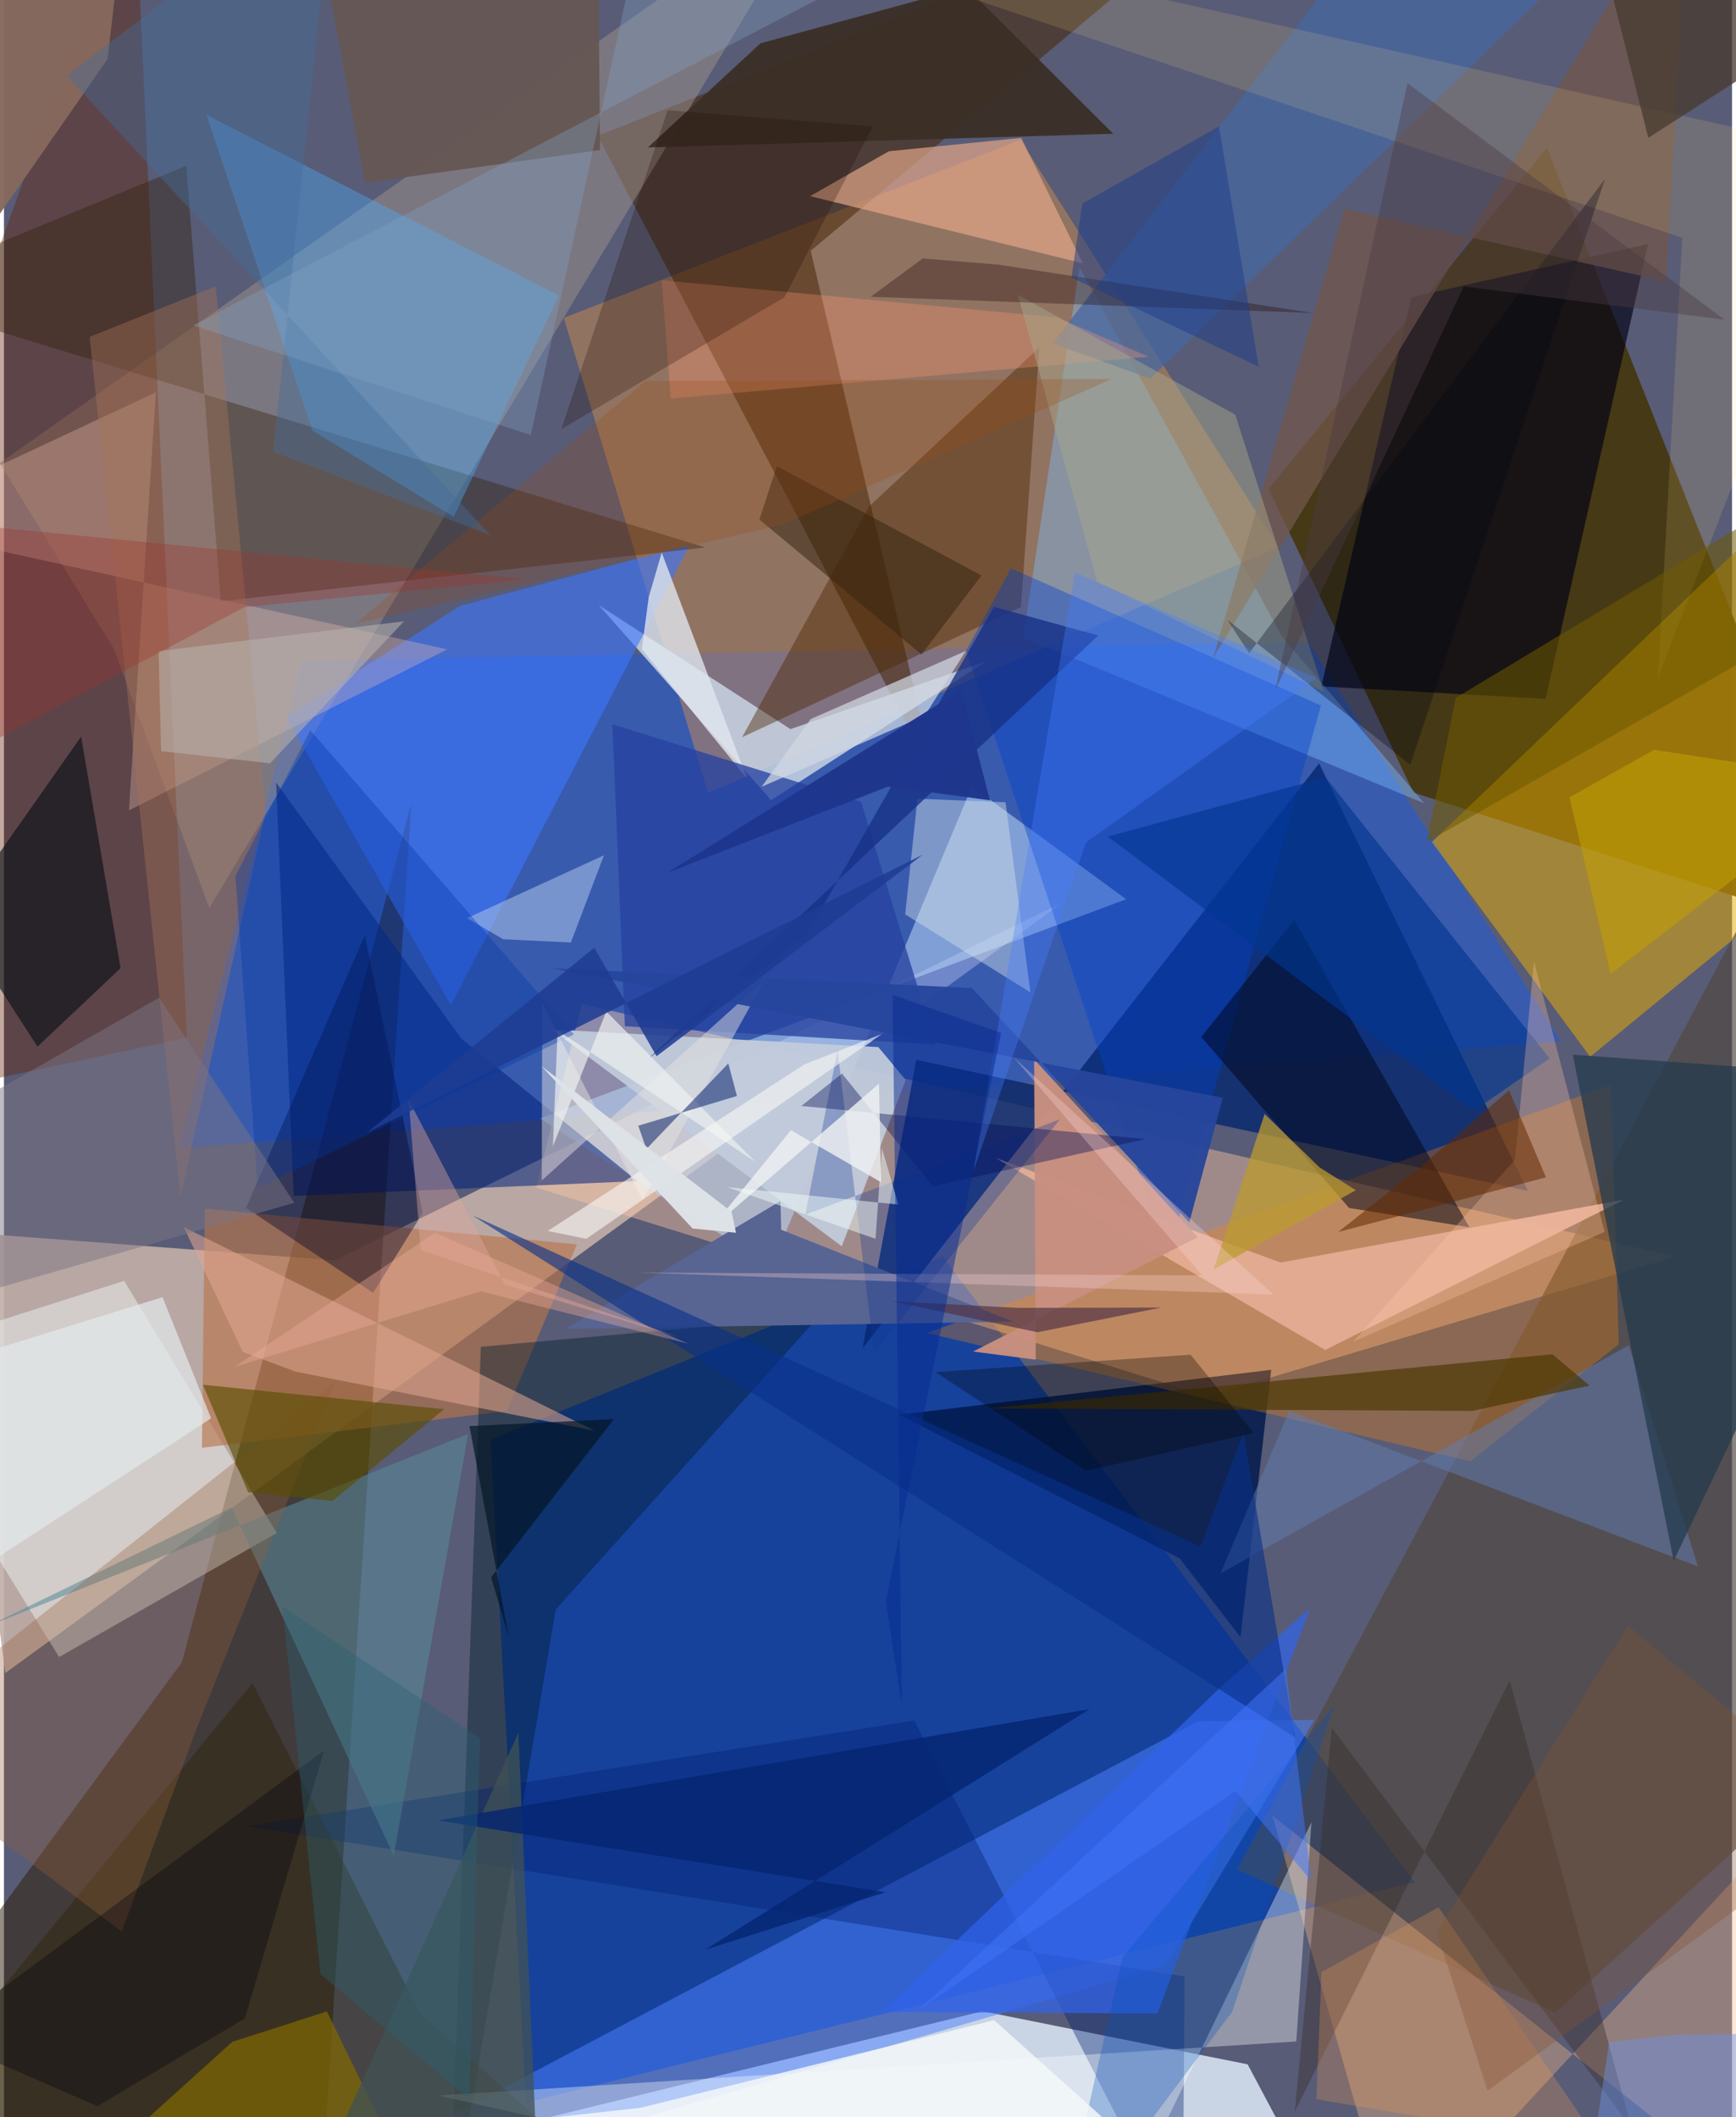 <svg xmlns="http://www.w3.org/2000/svg" width="228" height="278" viewBox="0 0 836 1024"><path fill="#585c76" d="M0 0h836v1024H0z"/><path fill="#0f3fa1" fill-opacity=".894" d="M252.564 1016.902l429.92-106.638L454.18 607.857l-218.811 88.348z"/><path fill="#c1afa7" fill-opacity=".91" d="M.654 809.203l512.232-373.227-352.735 173.62-187.595-14.167z"/><path fill="#463913" fill-opacity=".961" d="M611.805 236.498l70.117 146.864L898 453.015 746.464 71.44z"/><path fill="#0c5bff" fill-opacity=".412" d="M144.222 319.454L84.729 555.259 753.23 503.65 630.974 310.557z"/><path fill="#e2f0fd" fill-opacity=".816" d="M633.354 1058.08l-487.716-5.218 327.81-80.104 128.208 25.685z"/><path fill="#ffc7a3" fill-opacity=".431" d="M808.524 607.738l-226.173 67.63L257.461 574.4l22.022-88.813z"/><path fill="#2a1a00" fill-opacity=".494" d="M197.051 388.757L151.934 1086-62 1005.281l148.088-201.3z"/><path fill="#d78e4a" fill-opacity=".451" d="M491.707 67.61l-220.89 86.155 69.819 229.702 276.016-118.822z"/><path fill="#e7ad00" fill-opacity=".51" d="M898 403.929l-130.64 107.21-76.566-103.874L898 209.031z"/><path fill="#06276f" fill-opacity=".804" d="M415.37 652.164l220.873-282.937L737.232 576.01l-295.874-63.414z"/><path fill="#422100" fill-opacity=".514" d="M287.203 65.721l163.405 311.151L390.276 121.3 609.264-62z"/><path fill="#b8d4f6" fill-opacity=".561" d="M542.89 434.926l-74.625-54.575-97.078 232.37-111.943-71.764z"/><path fill="#4c80ff" fill-opacity=".514" d="M97.42 1086l480.386-253.494 56.113-.652-72.01 118.806z"/><path fill="#a0938e" fill-opacity=".482" d="M-2.02 223.979l55.266 90.016 46.094 125.15L397.422-57.251z"/><path fill="#c9d3e3" fill-opacity=".851" d="M380.496 352.653l-92.795-60.02 83.43 94.355 104.361-67.274z"/><path fill="#631e00" fill-opacity=".384" d="M-61.627 284.797L63.049-62l25.454 563.876-135.44 28.98z"/><path fill="#504841" fill-opacity=".671" d="M898 839.924L750.375 973.513l-153.795-69.27 291.076-547.068z"/><path fill="#00194b" fill-opacity=".831" d="M433.073 684.272l135.637 69.414 29.485 38.13 14.863-129.285z"/><path fill="#ff8705" fill-opacity=".302" d="M777.503 524.709l3.707 125.49-71.827 56.611-262.89-62.069z"/><path fill="#000314" fill-opacity=".659" d="M637.319 331.992l108.472 6.03 49.597-220.02-114.59 25.754z"/><path fill="#f4fffe" fill-opacity=".431" d="M58.167 619.502l73.79 121.923L26.68 801.453-62 657.838z"/><path fill="#fdbb8a" fill-opacity=".353" d="M898 843.039L875.504 1086l-261.88-207.884L673.272 1086z"/><path fill="#7fbfff" fill-opacity=".404" d="M687.101 388.545l-68.709-80.48-98.105-178.902-27.129 179.133z"/><path fill="#3b75ff" fill-opacity=".608" d="M216.202 486.154l115.683-222.756-111.16 29.617-84.188 53.724z"/><path fill="#b8734a" fill-opacity=".635" d="M97.174 584.55l179.985 17.333-33.887 80.578-147.489 17.773z"/><path fill="#2d1a02" fill-opacity=".357" d="M-62 142.036L339.353 264.79l-234.43 26.01L88.171 80.223z"/><path fill="#001c2d" fill-opacity=".416" d="M394.239 636.67l-163.543 14.74-15.364 431.063 51.62-304.041z"/><path fill="#002079" fill-opacity=".541" d="M131.661 378.487l8.484 199.943 166.286-7.178-85.338-69.134z"/><path fill="#4baefc" fill-opacity=".388" d="M268.434 142.97L97.954 55.545l51.311 152.709 68.298 41.707z"/><path fill="#4d2500" fill-opacity=".435" d="M492.005 293.612l8.874-125.592-82.238 76.857-61.544 111.693z"/><path fill="#002171" fill-opacity=".384" d="M571.181 955.903L117.509 883.28l322.906-51.116L570.175 1086z"/><path fill="#0040cd" fill-opacity=".396" d="M465.467 314.675l97.42 294.474 74.198-267.942-149.897-66.344z"/><path fill="#e6a888" fill-opacity=".675" d="M492.125 66.692l29.799 60.665-131.96-32.477 38.148-21.732z"/><path fill="#000519" fill-opacity=".51" d="M650.75 584.255l58.177 9.332-84.69-148.712-45.01 56.717z"/><path fill="#ffcdbc" fill-opacity=".286" d="M214.444 314.066l-153.976 77.88 13.06-202.22L-62 253.19z"/><path fill="#e4ad94" fill-opacity=".937" d="M479.708 560.028l137.875 50.632 166.13-30.42-144.516 72.668z"/><path fill="#2c2400" fill-opacity=".412" d="M201.354 973.95l120.743 107.665L-62 1035.965l182.267-222.038z"/><path fill="#c2cbdb" fill-opacity=".933" d="M405.303 602.791l-140.28-104.879 157.985 8.528 13.25 15.914z"/><path fill="#586492" d="M375.963 594.78l112.304 44.443-216.776 3.513 104.17-61.832z"/><path fill="#e2e8f0" fill-opacity=".78" d="M318.206 267.256l41.302 109.37-50.934-62.56 3.345-25.235z"/><path fill="#3b2f26" fill-opacity=".941" d="M366.007 20.934L311.511 71.31l225.144-6.613-71.09-70.865z"/><path fill="#27429f" fill-opacity=".765" d="M414.688 387.825l35.841 117.387-150.156-8.854-6.024-146.062z"/><path fill="#598999" fill-opacity=".561" d="M110.175 729.109L-7.799 786.514l232.333-92.942-35.946 204.026z"/><path fill="#0a1217" fill-opacity=".643" d="M56.421 468.261l-40.215 37.956-40.302-62.546 61.426-87.373z"/><path fill="#fcffff" fill-opacity=".361" d="M625.182 987.395l7.37-106.111L533.162 1086l-323.05-72.474z"/><path fill="#72564b" fill-opacity=".757" d="M815.078-62l-10.956 198.152-155.553-35.105-63.68 217.39z"/><path fill="#617caf" fill-opacity=".522" d="M621.77 682.374l-33.248 78.655 197.515-110.384 33.454 106.986z"/><path fill="#253b4e" fill-opacity=".765" d="M898 565.497v-45.33l-139.032-10.033 48.8 244.774z"/><path fill="#dfa690" fill-opacity=".561" d="M86.992 593.519l198.717 98.446-144.67-28.57-25.505-9.523z"/><path fill="#4767a0" fill-opacity=".749" d="M750.927-7.96l-196.39 191.126-47.216-17.096L682.836-62z"/><path fill="#3163eb" fill-opacity=".71" d="M588.342 816.295L424.966 973.123l132.996.735 74.003-196.257z"/><path fill="#665855" fill-opacity=".984" d="M146.749-62h140.298l1.343 134.575-113.728 15.884z"/><path fill="#4a3700" fill-opacity=".675" d="M710.345 682.402l56.726-12.245-18-15.131-273.2 26.196z"/><path fill="#806900" fill-opacity=".71" d="M110.483 987.571L1.436 1086l197.903-24.593-43.12-88.55z"/><path fill="#955f3b" fill-opacity=".329" d="M160.036 668.755L93.003 836.538l-36.038 97.695L-62 844.485z"/><path fill="#ff9775" fill-opacity=".314" d="M509.36 153.491l44.422 19.056-231.19 20.223-4.465-57.225z"/><path fill="#d3e1ea" fill-opacity=".451" d="M496.567 480l-60.571-37.75 5.924-55.938 42.632 1.729z"/><path fill="#c99081" fill-opacity=".965" d="M499.148 657.643l-.778-145.288 79.127 86.055-108.659 55.274z"/><path fill="#000429" fill-opacity=".404" d="M202.579 586.63l-28.032-134.177-57.41 131.727 61.456 41.132z"/><path fill="#a9bfe8" fill-opacity=".565" d="M290.285 413.664l-16.03 42.2-32.769-1.595-17.477-10.196z"/><path fill="#e8e3df" fill-opacity=".467" d="M368.207 473.68l-108.044 97.293.235-85.741 48.573 95.217z"/><path fill="#163186" fill-opacity=".784" d="M311.709 512.099l76.694-60.182 90.542-158.423 50.43 13.867z"/><path fill="#5a4d00" fill-opacity=".627" d="M118.114 721.77l40.8 4.19 54-44.361L96.28 669.76z"/><path fill="#26469c" fill-opacity=".953" d="M468.225 477.888l-203.06-9.561 324.504 62.63-16.238 60.284z"/><path fill="#a87357" fill-opacity=".408" d="M102.439 138.505l-60.97 24.449 43.97 416.09 41.11-186.375z"/><path fill="#ffe084" fill-opacity=".141" d="M898 75.326L286.602-62 811.94 115.065l-11.755 212.42z"/><path fill="#073089" fill-opacity=".608" d="M226.864 587.954l397.588 252.279-24.827-147.24-20.754 54.969z"/><path fill="#372b28" fill-opacity=".388" d="M787.486 1029.45L642.38 835.67l-17.927 185.663 103.963-208.558z"/><path fill="#bb9a2e" fill-opacity=".753" d="M609.852 538.788l-24.625 75.183 68.797-38.317-17.507-10.947z"/><path fill="#0f3596" fill-opacity=".306" d="M387.684 587.455l123.159-46.092-89.928 112.887-17.624-146.306z"/><path fill="#033692" fill-opacity=".647" d="M533.963 404.608l177.093 132.609 36.705-25.303L639.3 375.966z"/><path fill="#ffc4a8" fill-opacity=".306" d="M740.2 465.005l34.15 130.813-121.437 53.005 78.079-87.95z"/><path fill="#a7a78b" fill-opacity=".478" d="M490.509 142.592l38.443 138.95 109.56 53.008-42.86-134.003z"/><path fill="#1f0800" fill-opacity=".251" d="M321.064 53.321l-51.426 154.234 107.952-63.81 42.673-82.593z"/><path fill="#405255" fill-opacity=".749" d="M137.698 1086L248.87 837.97l9.056 208.188L64.635 1086z"/><path fill="#0035a7" fill-opacity=".345" d="M275.745 500.27L148.194 353.193l-36.197 70.46 10.727 150.976z"/><path fill="#030f57" fill-opacity=".392" d="M385.747 534.915l166.336 16.033-102.753 22.837-43.904-54.532z"/><path fill="#35240f" fill-opacity=".533" d="M365.455 251.244l8.471-25.806 98.973 52.898-29.025 38.206z"/><path fill="#6d5a00" fill-opacity=".549" d="M688.304 407.297l13.98-69.72L898 219.773l-.934 68.11z"/><path fill="#d1d9e2" fill-opacity=".725" d="M366.515 380.543l78.893-34.36 19.926-31.357-75.067 32.973z"/><path fill="#ec9954" fill-opacity=".278" d="M773.114 1038.611l-79.112-116.156-56.624 31.352-2.46 61.531z"/><path fill="#042571" fill-opacity=".812" d="M525.224 826.616l-315.41 53.857 216.654 34.739-87.219 27.79z"/><path fill="#010514" fill-opacity=".322" d="M591.858 299.763l10.52 16.184 172.138-229.39-94.18 283.31z"/><path fill="#1b0000" fill-opacity=".31" d="M481.24 128.01l151.758 23.363-213.7-7.823 25.18-18.541z"/><path fill="#044fc0" fill-opacity=".29" d="M643.75 824.524l-49.542 148.429L509.518 1086l31.646-139.365z"/><path fill="#487eff" fill-opacity=".345" d="M634.942 327.924l-111.478 79.517-54.48 159.053 49.124-289.597z"/><path fill="#e3e8ea" fill-opacity=".714" d="M100.233 685.981l-23.528-58.6L-62 670.437v121.185z"/><path fill="#87685d" fill-opacity=".969" d="M50.158 28.488L-52.004 175.361-62-62H60.574z"/><path fill="#483b30" fill-opacity=".769" d="M898 .82l-91.956-56.388L763.129-62l32.36 128.66z"/><path fill="#eef1f2" fill-opacity=".812" d="M380.704 546.632l-39.06 48.006 81.68-70.52.961 47.661z"/><path fill="#031627" fill-opacity=".698" d="M225.206 689.77l69.874-3.405-59.393 76.576 8.535 28.877z"/><path fill="#7d7584" fill-opacity=".49" d="M140.43 581.75L-62 639.968v-79.215l137.102-78.218z"/><path fill="#9b4b13" fill-opacity=".247" d="M169.963 301.746l207.255-48.124 158.677-70.321-225.667 1.032z"/><path fill="#eff2f1" fill-opacity=".675" d="M291.399 489.224l-25.845 65.268 2.275-56.13 95.642 63.525z"/><path fill="#845335" fill-opacity=".337" d="M785.557 786.278L693.14 934.36l24.6 76.859L898 879.658z"/><path fill="#f9f9f5" fill-opacity=".6" d="M281.727 599.194l142.878-99.045-37.335 14.625-124.237 80.605z"/><path fill="#4f3145" fill-opacity=".663" d="M499.962 644.364l-70.477-14.998 61.054 3.207 69.428-.167z"/><path fill="#021d67" fill-opacity=".525" d="M354.59 530.086l-4.168-15.763-39.641 41.414-3.916-11.264z"/><path fill="#632800" fill-opacity=".533" d="M728.13 527.387l17.845 42.06L645.39 595.91l40.656-32.183z"/><path fill="#010011" fill-opacity=".337" d="M45.164 1018.694l-77.44-33.806L154.89 846.586 116.533 976.27z"/><path fill="#bf9d05" fill-opacity=".612" d="M898 377.938l-99.726-15.302-40.918 22.969 19.874 85.502z"/><path fill="#6b91e7" fill-opacity=".447" d="M808.466 984.143l-31.939 3.496L761.941 1086 898 983.02z"/><path fill="#dda99f" fill-opacity=".424" d="M242.34 621.357l-46.588-89.525 5.89 72.789 125.239 42.21z"/><path fill="#426d9e" fill-opacity=".396" d="M159.718-62L130.21 218.396l105.17 40.505L30.374 36.529z"/><path fill="#f0ad99" fill-opacity=".384" d="M230.542 624.562L111.49 661.14l97.01-64.885 122.578 53.657z"/><path fill="#b8b2ae" fill-opacity=".561" d="M128.713 369.176l-52.685-5.87-1.216-48.39 118.734-14.426z"/><path fill="#020000" fill-opacity=".298" d="M574.104 655.214l-123.434 8.44 72.69 47.72 81.16-18.304z"/><path fill="#82a6c8" fill-opacity=".333" d="M254.88 210.389l54.82-251.47 99.246 32.76-317.429 165.69z"/><path fill="#1e368d" fill-opacity=".98" d="M320.553 422.304l142.576-88.61 13.86 53.38-49.333-6.641z"/><path fill="#1e3d88" fill-opacity=".51" d="M521.692 98.426l66.12-37.296 19.2 116.27-90.572-43.225z"/><path fill="#dde2e7" fill-opacity=".984" d="M352.025 586.1l2.122 10.14-21.005-2.048-73.153-78.586z"/><path fill="#1e3c92" fill-opacity=".867" d="M444.475 413.388L175.46 547.954l110.119-89.583 30.123 52.485z"/><path fill="#9f342e" fill-opacity=".337" d="M252.667 280.252L-62 249.413V388.73l178.321-95.072z"/><path fill="#f4f8fa" fill-opacity=".839" d="M550.856 1041.462L-62 1060.274l369.921-40.794 171.087-42.383z"/><path fill="#f1fdf8" fill-opacity=".486" d="M424.731 555.29l-3.1 43.87-71.995-25.037 83.025 8.493z"/><path fill="#fdd4d2" fill-opacity=".318" d="M488.312 511.24l91.373 105.648-273.89-1.413 308.333 10.648z"/><path fill="#062c91" fill-opacity=".498" d="M429.884 481.193l4.537 344.224-7.824-50.894 55.797-274.917z"/><path fill="#2a6274" fill-opacity=".384" d="M134.682 776.967l18.464 177.848 71.987 60.594 5.16-174.734z"/><path fill="#4b3a45" fill-opacity=".404" d="M706.185 138.535l126.177 16.102L679 40.227l-64.027 293.679z"/><path fill="#4275fa" fill-opacity=".51" d="M632.477 909.792l-12.213-102.73-178.272 165.575 153.83-106.517z"/></svg>